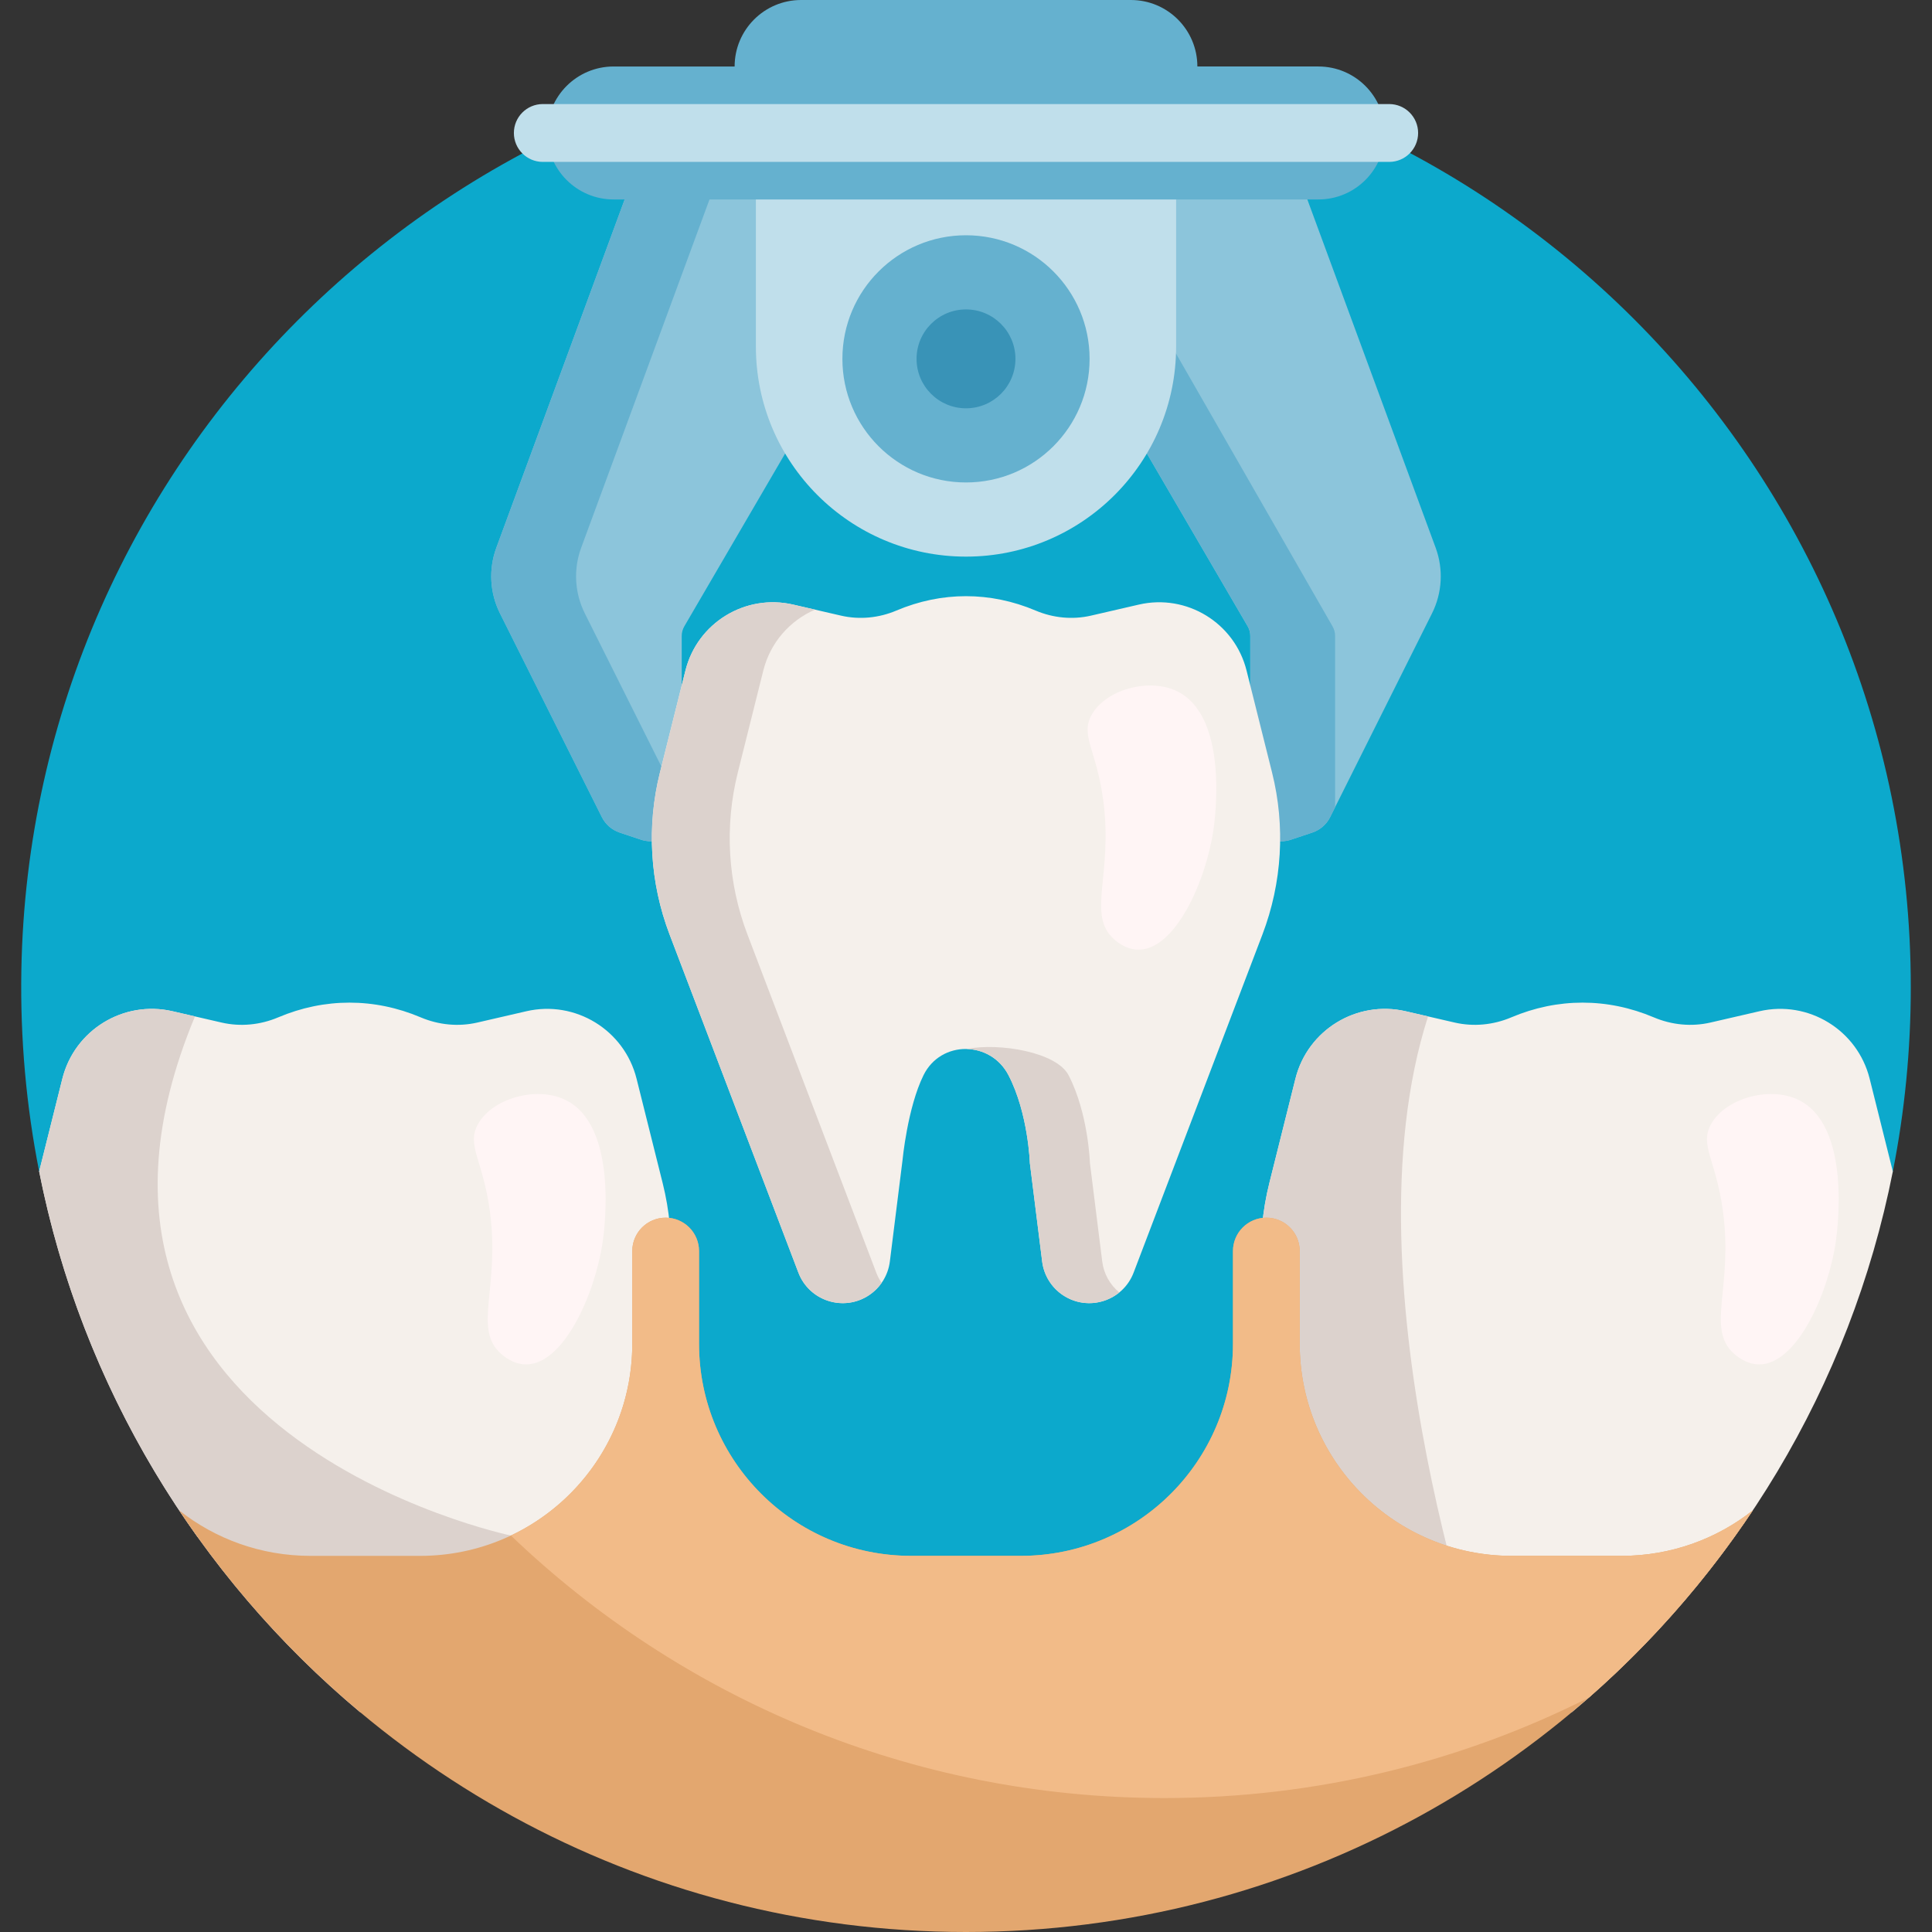 <?xml version="1.0"?>
<svg xmlns="http://www.w3.org/2000/svg" xmlns:xlink="http://www.w3.org/1999/xlink" xmlns:svgjs="http://svgjs.com/svgjs" version="1.1" width="512" height="512" x="0" y="0" viewBox="0 0 501 501" style="enable-background:new 0 0 512 512" xml:space="preserve" class=""><rect x="0" y="0" width="501" height="501" fill="#333333" stroke="none"/><g><g xmlns="http://www.w3.org/2000/svg"><path d="m12.75 307.338c-.253-1.185-2.359-2.373-2.595-3.565-3.328-16.84-4.931-34.301-4.616-52.19 2.347-133.291 111.921-240.728 245.233-240.583 135.185.147 244.728 109.781 244.728 245 0 16.348-1.601 32.322-4.655 47.773-.17.861-1.416 1.721-1.595 2.579-13.537 64.804-69.735 111.148-135.938 111.148h-205.798c-65.789 0-121.045-45.82-134.764-110.162z" fill="#0ca9cc" data-original="#3342ae" style="" class=""/><path d="m422.5 247.5c0 94.993-77.007 172-172 172s-172-77.007-172-172 77.007-172 172-172 172 77.007 172 172z" fill="#0ca9cc" data-original="#5766ce" style="" class=""/><path d="m371.349 159.054-26.418 52.837c-.949 1.898-2.613 3.341-4.625 4.012l-5.557 1.852c-5.18 1.727-10.53-2.129-10.53-7.589v-45.241c0-.885-.235-1.755-.681-2.519l-44.191-75.755 15.153-38.464h43.213l34.578 93.855c2.048 5.557 1.707 11.714-.942 17.012zm-208.062-110.867-34.578 93.855c-2.047 5.557-1.707 11.714.942 17.012l26.418 52.837c.949 1.898 2.613 3.341 4.626 4.012l5.557 1.852c5.18 1.727 10.53-2.129 10.53-7.589v-45.241c0-.885.235-1.755.681-2.519l44.191-75.755-17.154-38.464z" fill="#8cc5db" data-original="#8cc5db" style="" class=""/><path d="m150.709 142.042c-2.047 5.557-1.707 11.714.942 17.012l25.131 50.262v.849c0 5.461-5.349 9.316-10.53 7.589l-5.557-1.852c-2.013-.671-3.677-2.114-4.626-4.012l-26.418-52.837c-2.649-5.297-2.99-11.454-.942-17.012l34.578-93.855h22zm194.828 20.362-56.937-99.241-9.253 23.486 44.191 75.755c.446.765.681 1.634.681 2.519v45.241c0 5.461 5.35 9.316 10.53 7.589l5.557-1.852c2.013-.671 3.677-2.114 4.625-4.012l1.287-2.575v-44.392c0-.884-.235-1.753-.681-2.518z" fill="#65b1cf" data-original="#65b1cf" style=""/><path d="m171.848 306.825c3.56 14.239 2.667 29.228-2.558 42.944l-34.184 89.732c-2.879 7.558-12.032 10.484-18.761 5.998-1.408-.938-11.848-1.443-22.973-1.515-42.082-35.212-72.163-84.292-83.216-140.211l6.01-24.039c3.162-12.65 15.875-20.435 28.58-17.503l12.704 2.932c4.916 1.134 10.049.623 14.694-1.345 12.017-5.091 24.936-5.091 36.953 0 4.645 1.968 9.778 2.479 14.694 1.345l12.704-2.932c12.705-2.932 25.417 4.854 28.58 17.503zm318.997-3.052-6.01-24.039c-3.162-12.65-15.875-20.435-28.58-17.503l-12.704 2.932c-4.916 1.134-10.049.623-14.694-1.345-12.017-5.091-24.936-5.091-36.953 0-4.645 1.968-9.778 2.479-14.694 1.345l-12.704-2.932c-12.705-2.932-25.417 4.854-28.58 17.503l-6.773 27.091c-3.56 14.239-2.667 29.228 2.558 42.944l34.184 89.732c2.879 7.558 12.032 10.484 18.761 5.998 1.408-.938 11.848-1.443 22.973-1.515 42.082-35.212 72.163-84.292 83.216-140.211zm-160.974-103.419-6.618-26.472c-3.09-12.361-15.512-19.968-27.927-17.103l-12.414 2.865c-4.803 1.108-9.819.609-14.358-1.314-11.743-4.975-24.366-4.975-36.108 0-4.539 1.923-9.555 2.422-14.358 1.314l-12.414-2.865c-12.415-2.865-24.836 4.743-27.927 17.103l-6.618 26.472c-3.478 13.914-2.606 28.56 2.5 41.962l33.403 87.682c2.813 7.385 11.757 10.244 18.333 5.86 2.977-1.985 4.943-5.166 5.387-8.716l3.282-26.252s1.278-13.63 5.457-22.086c4.495-9.094 17.344-9.002 22.022 0 5.153 9.917 5.549 22.819 5.549 22.819l3.19 25.52c.444 3.55 2.41 6.731 5.387 8.716 6.575 4.384 15.519 1.524 18.333-5.86l33.403-87.682c5.102-13.403 5.975-28.049 2.496-41.963z" fill="#f5f0eb" data-original="#f5f0eb" style="" class=""/><path d="m132.487 398.19-3.487 19.866-41.25-1.056-36.571-18.503c-19.91-27.8-34.148-59.938-41.024-94.724l6.01-24.039c3.163-12.65 15.876-20.436 28.581-17.503l5.814 1.342c-45.06 108.177 81.927 134.617 81.927 134.617zm254.073 41.312c.378.991-.581 5.115-1.904 5.997 0 0-15.882 1.56-18.761-5.997l-34.184-89.733c-5.225-13.716-6.118-28.704-2.558-42.944l6.773-27.091c3.162-12.65 15.875-20.435 28.58-17.503l5.815 1.342c-22.488 69.927 16.239 175.929 16.239 175.929zm-100.731-112.359-3.19-25.52s-.396-12.902-5.549-22.819c-3.083-5.933-17.845-8.481-26.471-6.784 4.296.076 8.586 2.348 10.891 6.784 5.153 9.917 5.549 22.819 5.549 22.819l3.19 25.52c.444 3.55 2.41 6.731 5.387 8.716 4.698 3.132 10.606 2.566 14.622-.706l.001-.001c-2.439-1.991-4.035-4.855-4.43-8.009zm-58.605 2.855c.369.968.843 1.859 1.404 2.665-.87 1.246-1.972 2.333-3.264 3.195-6.575 4.384-15.519 1.524-18.333-5.86l-33.403-87.682c-5.106-13.402-5.978-28.048-2.5-41.962l6.618-26.472c3.09-12.361 15.512-19.968 27.927-17.103l5.682 1.311c-6.458 2.791-11.581 8.454-13.416 15.792l-6.618 26.472c-3.478 13.914-2.606 28.56 2.5 41.962z" fill="#dcd2cd" data-original="#dcd2cd" style="" class=""/><path d="m314.649 215.322c-2.013 13.431-9.94 30.92-19.358 30.944-3.311.008-5.778-2.145-6.427-2.727-7.127-6.396-.153-16.69-2.795-36.153-1.771-13.048-6.001-16.669-2.97-22.055 3.63-6.449 14.545-9.532 21.812-6.232 13.9 6.313 10.135 33.576 9.738 36.223zm-168.344 69.751c-7.436-3.378-18.607-.222-22.322 6.378-3.102 5.511 1.227 9.217 3.039 22.571 2.703 19.919-4.434 30.454 2.86 36.999.663.595 3.188 2.799 6.577 2.79 9.638-.025 17.751-17.922 19.811-31.668.406-2.709 4.258-30.609-9.965-37.07zm319.76 0c-7.436-3.378-18.607-.222-22.322 6.378-3.102 5.511 1.227 9.217 3.039 22.571 2.703 19.919-4.434 30.454 2.86 36.999.664.595 3.188 2.799 6.577 2.79 9.638-.025 17.751-17.922 19.811-31.668.406-2.709 4.258-30.609-9.965-37.07z" fill="#fff5f5" data-original="#fff5f5" style=""/><path d="m250.5 144.341c-30.093 0-54.487-24.395-54.487-54.487v-49.051c0-5.31 4.305-9.615 9.615-9.615h89.744c5.31 0 9.615 4.305 9.615 9.615v49.051c0 30.093-24.394 54.487-54.487 54.487z" fill="#c0dfeb" data-original="#c0dfeb" style="" class=""/><path d="m282.551 93.059c0 17.701-14.35 32.051-32.051 32.051s-32.051-14.35-32.051-32.051 14.35-32.051 32.051-32.051 32.051 14.35 32.051 32.051z" fill="#65b1cf" data-original="#65b1cf" style=""/><path d="m263.321 93.059c0 7.081-5.74 12.821-12.82 12.821-7.081 0-12.821-5.74-12.821-12.821s5.74-12.821 12.821-12.821c7.08.001 12.82 5.741 12.82 12.821z" fill="#3993b7" data-original="#3993b7" style="" class=""/><path d="m359.121 34.483c0 9.522-7.719 17.241-17.241 17.241h-182.759c-9.522 0-17.241-7.719-17.241-17.241 0-9.522 7.719-17.241 17.241-17.241h31.379c0-9.523 7.719-17.242 17.241-17.242h85.517c9.522 0 17.241 7.719 17.241 17.241h31.379c9.524 0 17.243 7.72 17.243 17.242z" fill="#65b1cf" data-original="#65b1cf" style=""/><path d="m360.241 41.983h-219.482c-4.142 0-7.5-3.358-7.5-7.5 0-4.142 3.358-7.5 7.5-7.5h219.483c4.142 0 7.5 3.358 7.5 7.5-.001 4.142-3.358 7.5-7.501 7.5z" fill="#c0dfeb" data-original="#c0dfeb" style="" class=""/><path d="m454.544 391.661c-43.91 65.911-118.905 109.339-204.044 109.339s-160.134-43.428-204.044-109.339c9.364 7.39 21.189 11.8 34.044 11.8h28.462c30.376 0 55-24.625 55-55v-24.039c0-4.78 3.874-8.654 8.654-8.654 4.779 0 8.654 3.874 8.654 8.654v24.039c0 30.375 24.624 55 55 55h28.462c30.376 0 55-24.625 55-55v-24.039c0-4.78 3.875-8.654 8.654-8.654 4.779 0 8.654 3.874 8.654 8.654v24.039c0 30.375 24.624 55 55 55h28.46c12.855 0 24.68-4.41 34.044-11.8z" fill="#e3a76f" data-original="#e3a76f" style=""/><path d="m420.5 403.461c12.855 0 24.68-4.41 34.044-11.8-11.991 17.999-26.301 34.322-42.501 48.542-33.096 16.673-70.491 26.062-110.078 26.062-65.76 0-125.469-25.908-169.477-68.075 18.606-8.818 31.474-27.771 31.474-49.729v-24.039c0-4.78 3.874-8.654 8.654-8.654 4.779 0 8.654 3.874 8.654 8.654v24.039c0 30.375 24.624 55 55 55h28.462c30.376 0 55-24.625 55-55v-24.039c0-4.78 3.875-8.654 8.654-8.654 4.779 0 8.654 3.874 8.654 8.654v24.039c0 30.375 24.624 55 55 55z" fill="#f2bb88" data-original="#f2bb88" style=""/></g></g></svg>
